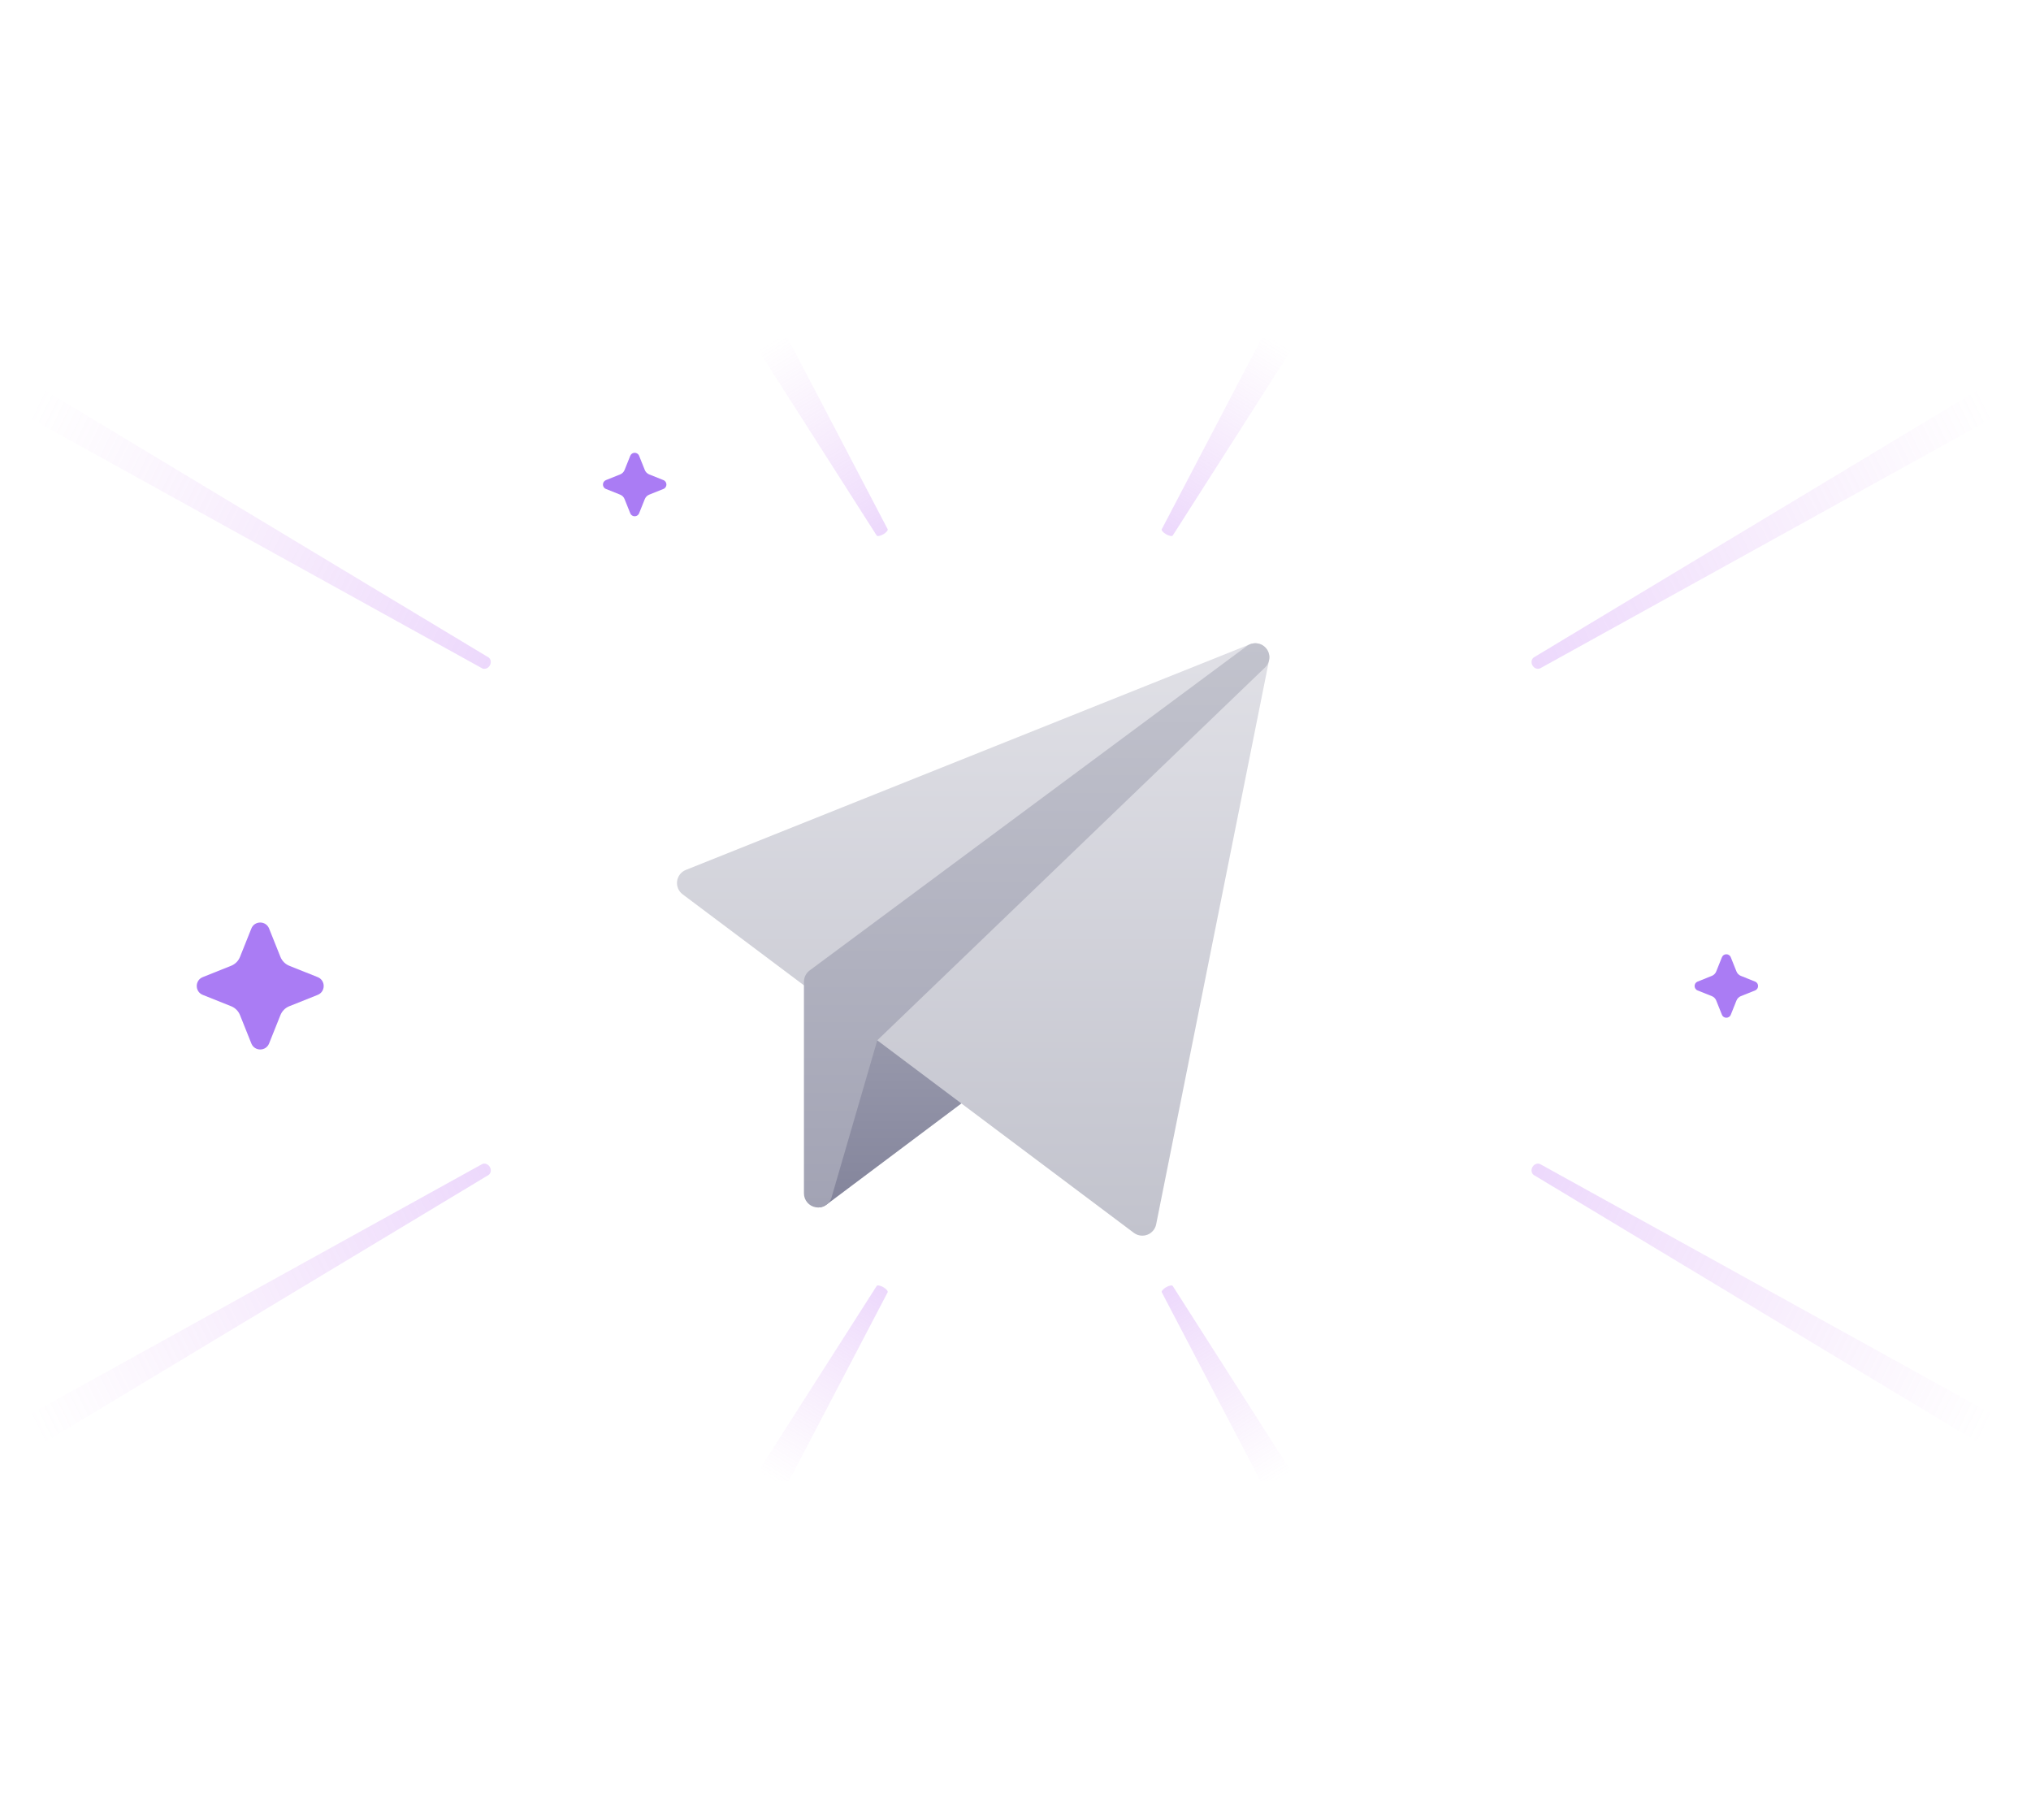 <svg width="240" height="215" viewBox="0 0 240 215" fill="none" xmlns="http://www.w3.org/2000/svg">
    <g clip-path="url(#clip0_2904_7738)">
        <g opacity="0.7" filter="url(#filter0_f_2904_7738)">
            <ellipse cx="122.519" cy="78.305" rx="40.929" ry="3.148" fill="white" />
        </g>
        <path
            opacity="0.3"
            d="M104.378 152.083C104.732 152.287 104.96 152.559 104.89 152.693L89.547 182.021C89.338 182.42 88.305 182.251 87.252 181.645C86.199 181.039 85.536 180.232 85.778 179.852L103.592 151.947C103.674 151.819 104.024 151.88 104.378 152.083Z"
            fill="url(#paint0_linear_2904_7738)"
        />
        <path
            opacity="0.3"
            d="M104.378 63.131C104.732 62.928 104.96 62.656 104.89 62.522L89.547 33.194C89.338 32.795 88.305 32.964 87.252 33.57C86.199 34.176 85.536 34.983 85.778 35.363L103.592 63.268C103.674 63.396 104.024 63.335 104.378 63.131Z"
            fill="url(#paint1_linear_2904_7738)"
        />
        <path
            opacity="0.3"
            d="M137.8 152.083C137.446 152.287 137.218 152.559 137.288 152.693L152.631 182.021C152.839 182.42 153.873 182.251 154.926 181.645C155.978 181.039 156.642 180.232 156.4 179.852L138.585 151.947C138.504 151.819 138.154 151.88 137.8 152.083Z"
            fill="url(#paint2_linear_2904_7738)"
        />
        <path
            opacity="0.3"
            d="M137.8 63.131C137.446 62.928 137.218 62.656 137.288 62.522L152.631 33.194C152.839 32.795 153.873 32.964 154.926 33.57C155.978 34.176 156.642 34.983 156.4 35.363L138.585 63.268C138.504 63.396 138.154 63.335 137.8 63.131Z"
            fill="url(#paint3_linear_2904_7738)"
        />
        <path
            opacity="0.3"
            d="M181.093 78.628C180.887 78.275 180.967 77.844 181.272 77.661L247.873 37.564C248.779 37.018 250.022 37.43 250.632 38.479C251.243 39.528 250.984 40.807 250.058 41.319L182.024 78.953C181.713 79.126 181.298 78.981 181.093 78.628Z"
            fill="url(#paint4_linear_2904_7738)"
        />
        <path
            opacity="0.3"
            d="M181.093 137.88C180.887 138.233 180.967 138.663 181.272 138.847L247.873 178.944C248.779 179.49 250.022 179.078 250.632 178.029C251.243 176.98 250.984 175.701 250.058 175.189L182.024 137.555C181.713 137.382 181.298 137.527 181.093 137.88Z"
            fill="url(#paint5_linear_2904_7738)"
        />
        <path
            opacity="0.3"
            d="M57.883 78.628C58.088 78.275 58.008 77.844 57.703 77.661L-8.897 37.564C-9.804 37.018 -11.046 37.43 -11.657 38.479C-12.267 39.528 -12.009 40.807 -11.083 41.319L56.951 78.953C57.263 79.126 57.678 78.981 57.883 78.628Z"
            fill="url(#paint6_linear_2904_7738)"
        />
        <path
            opacity="0.3"
            d="M57.883 137.88C58.088 138.233 58.008 138.663 57.703 138.847L-8.897 178.944C-9.804 179.49 -11.046 179.078 -11.657 178.029C-12.267 176.98 -12.009 175.701 -11.083 175.189L56.951 137.555C57.263 137.382 57.678 137.527 57.883 137.88Z"
            fill="url(#paint7_linear_2904_7738)"
        />
        <path
            opacity="0.6"
            d="M29.701 109.71L28.361 113.062C28.169 113.54 27.79 113.919 27.312 114.111L23.96 115.451C23.013 115.83 23.013 117.17 23.96 117.549L27.312 118.889C27.79 119.081 28.169 119.46 28.361 119.938L29.701 123.29C30.08 124.237 31.42 124.237 31.799 123.29L33.139 119.938C33.331 119.46 33.71 119.081 34.188 118.889L37.54 117.549C38.487 117.17 38.487 115.83 37.54 115.451L34.188 114.111C33.71 113.919 33.331 113.54 33.139 113.062L31.799 109.71C31.42 108.763 30.08 108.763 29.701 109.71Z"
            fill="#7226ED"
        />
        <path
            opacity="0.6"
            d="M75.524 60.645L76.195 58.969C76.29 58.73 76.48 58.54 76.719 58.445L78.395 57.774C78.868 57.585 78.868 56.915 78.395 56.726L76.719 56.055C76.48 55.96 76.29 55.77 76.195 55.531L75.524 53.855C75.335 53.382 74.665 53.382 74.476 53.855L73.805 55.531C73.71 55.77 73.52 55.96 73.281 56.055L71.605 56.726C71.132 56.915 71.132 57.585 71.605 57.774L73.281 58.445C73.52 58.54 73.71 58.73 73.805 58.969L74.476 60.645C74.665 61.118 75.335 61.118 75.524 60.645Z"
            fill="#7226ED"
        />
        <path
            opacity="0.6"
            d="M204.524 119.895L205.195 118.219C205.29 117.98 205.48 117.79 205.719 117.695L207.395 117.024C207.868 116.835 207.868 116.165 207.395 115.976L205.719 115.305C205.48 115.21 205.29 115.02 205.195 114.781L204.524 113.105C204.335 112.632 203.665 112.632 203.476 113.105L202.805 114.781C202.71 115.02 202.52 115.21 202.281 115.305L200.605 115.976C200.132 116.165 200.132 116.835 200.605 117.024L202.281 117.695C202.52 117.79 202.71 117.98 202.805 118.219L203.476 119.895C203.665 120.368 204.335 120.368 204.524 119.895Z"
            fill="#7226ED"
        />
        <path
            d="M96.666 142.666C96.329 142.666 103.409 113.836 103.409 113.836C103.583 113.279 104.034 112.852 104.601 112.714C105.166 112.571 105.766 112.742 106.178 113.154L117.844 124.821C118.186 125.162 118.363 125.634 118.328 126.117C118.293 126.599 118.053 127.042 117.666 127.332L97.666 142.332C97.371 142.556 97.018 142.666 96.666 142.666Z"
            fill="url(#paint8_linear_2904_7738)"
        />
        <path
            d="M134.986 146C134.631 146 134.277 145.887 133.986 145.667L80.666 105.667C80.182 105.305 79.934 104.714 80.012 104.115C80.091 103.519 80.486 103.01 81.046 102.785L147.714 76.119C148.282 75.894 148.929 75.992 149.399 76.385C149.869 76.775 150.087 77.392 149.967 77.994L136.621 144.66C136.509 145.222 136.116 145.685 135.581 145.89C135.389 145.964 135.187 145.999 134.987 145.999L134.986 146Z"
            fill="url(#paint9_linear_2904_7738)"
        />
        <path
            d="M96.668 142.667C96.578 142.667 96.49 142.66 96.4 142.645C95.593 142.514 95 141.817 95 141V116C95 115.474 95.25 114.977 95.673 114.662L147.34 76.329C148.048 75.804 149.038 75.92 149.605 76.589C150.173 77.26 150.122 78.257 149.488 78.867L103.665 122.919L98.248 141.527C98.018 142.215 97.375 142.667 96.668 142.667Z"
            fill="url(#paint10_linear_2904_7738)"
        />
    </g>
    <defs>
        <filter
            id="filter0_f_2904_7738"
            x="74.034"
            y="67.6"
            width="96.971"
            height="21.409"
            filterUnits="userSpaceOnUse"
            color-interpolation-filters="sRGB"
        >
            <feFlood flood-opacity="0" result="BackgroundImageFix" />
            <feBlend mode="normal" in="SourceGraphic" in2="BackgroundImageFix" result="shape" />
            <feGaussianBlur stdDeviation="3.778" result="effect1_foregroundBlur_2904_7738" />
        </filter>
        <linearGradient
            id="paint0_linear_2904_7738"
            x1="104.034"
            y1="150.993"
            x2="89.841"
            y2="174.071"
            gradientUnits="userSpaceOnUse"
        >
            <stop stop-color="#BF7AF5" />
            <stop offset="1" stop-color="#D289EC" stop-opacity="0" />
        </linearGradient>
        <linearGradient
            id="paint1_linear_2904_7738"
            x1="104.034"
            y1="64.222"
            x2="89.841"
            y2="41.144"
            gradientUnits="userSpaceOnUse"
        >
            <stop stop-color="#BF7AF5" />
            <stop offset="1" stop-color="#D289EC" stop-opacity="0" />
        </linearGradient>
        <linearGradient
            id="paint2_linear_2904_7738"
            x1="138.143"
            y1="150.993"
            x2="152.337"
            y2="174.071"
            gradientUnits="userSpaceOnUse"
        >
            <stop stop-color="#BF7AF5" />
            <stop offset="1" stop-color="#D289EC" stop-opacity="0" />
        </linearGradient>
        <linearGradient
            id="paint3_linear_2904_7738"
            x1="138.143"
            y1="64.222"
            x2="152.337"
            y2="41.144"
            gradientUnits="userSpaceOnUse"
        >
            <stop stop-color="#BF7AF5" />
            <stop offset="1" stop-color="#D289EC" stop-opacity="0" />
        </linearGradient>
        <linearGradient
            id="paint4_linear_2904_7738"
            x1="179.941"
            y1="80.267"
            x2="236.948"
            y2="52.147"
            gradientUnits="userSpaceOnUse"
        >
            <stop stop-color="#BF7AF5" />
            <stop offset="1" stop-color="#D289EC" stop-opacity="0" />
        </linearGradient>
        <linearGradient
            id="paint5_linear_2904_7738"
            x1="179.941"
            y1="136.241"
            x2="236.948"
            y2="164.361"
            gradientUnits="userSpaceOnUse"
        >
            <stop stop-color="#BF7AF5" />
            <stop offset="1" stop-color="#D289EC" stop-opacity="0" />
        </linearGradient>
        <linearGradient
            id="paint6_linear_2904_7738"
            x1="59.034"
            y1="80.267"
            x2="2.027"
            y2="52.147"
            gradientUnits="userSpaceOnUse"
        >
            <stop stop-color="#BF7AF5" />
            <stop offset="1" stop-color="#D289EC" stop-opacity="0" />
        </linearGradient>
        <linearGradient
            id="paint7_linear_2904_7738"
            x1="59.034"
            y1="136.241"
            x2="2.027"
            y2="164.361"
            gradientUnits="userSpaceOnUse"
        >
            <stop stop-color="#BF7AF5" />
            <stop offset="1" stop-color="#D289EC" stop-opacity="0" />
        </linearGradient>
        <linearGradient
            id="paint8_linear_2904_7738"
            x1="107.493"
            y1="112.664"
            x2="107.493"
            y2="142.666"
            gradientUnits="userSpaceOnUse"
        >
            <stop stop-color="#A2A3B4" />
            <stop offset="1" stop-color="#83849B" />
        </linearGradient>
        <linearGradient
            id="paint9_linear_2904_7738"
            x1="114.999"
            y1="76"
            x2="114.999"
            y2="146"
            gradientUnits="userSpaceOnUse"
        >
            <stop stop-color="#E0E0E6" />
            <stop offset="1" stop-color="#C2C3CD" />
        </linearGradient>
        <linearGradient
            id="paint10_linear_2904_7738"
            x1="122.5"
            y1="76"
            x2="122.5"
            y2="142.667"
            gradientUnits="userSpaceOnUse"
        >
            <stop stop-color="#C2C3CD" />
            <stop offset="1" stop-color="#A2A3B4" />
        </linearGradient>
        <clipPath id="clip0_2904_7738">
            <rect width="240" height="135" fill="white" transform="translate(0 40)" />
        </clipPath>
    </defs>
</svg>
